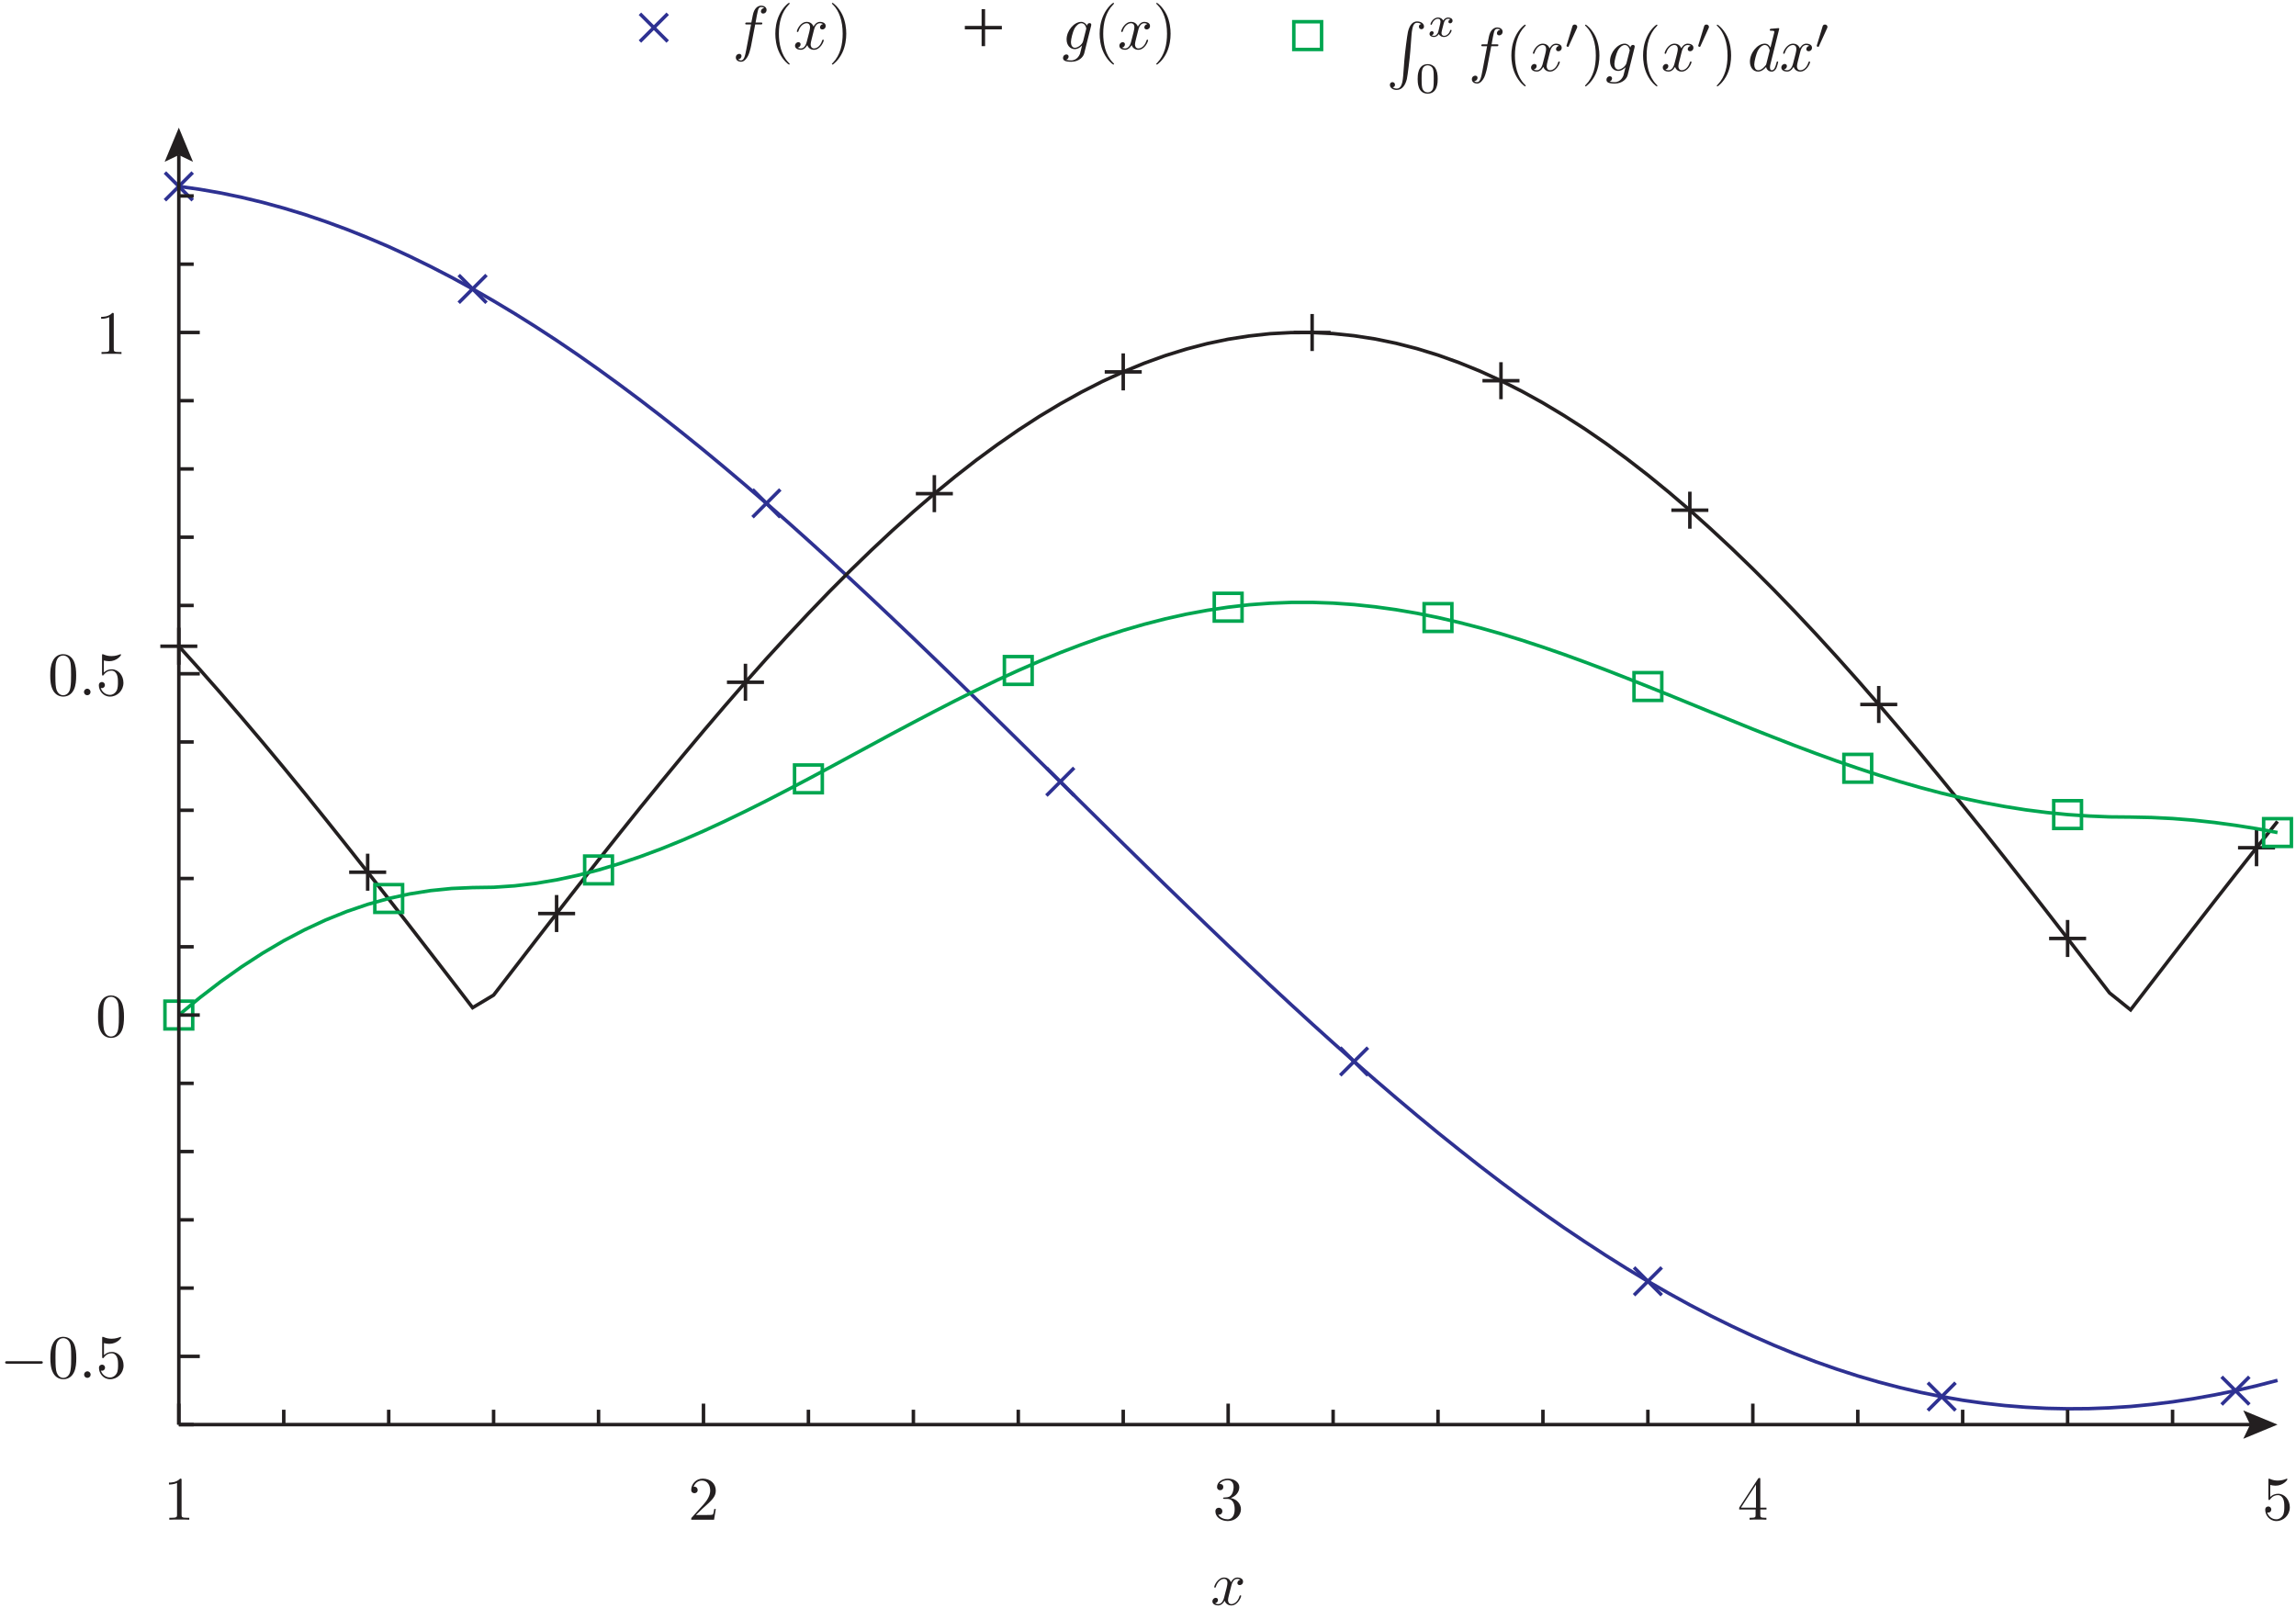 <?xml version="1.0" encoding="UTF-8"?>
<svg xmlns="http://www.w3.org/2000/svg" xmlns:xlink="http://www.w3.org/1999/xlink" width="372.14pt" height="260.63pt" viewBox="0 0 372.14 260.63" version="1.1">
<defs>
<g>
<symbol overflow="visible" id="glyph0-0">
<path style="stroke:none;" d=""/>
</symbol>
<symbol overflow="visible" id="glyph0-1">
<path style="stroke:none;" d="M 2.938 -6.406 C 2.938 -6.641 2.938 -6.656 2.703 -6.656 C 2.094 -6.016 1.203 -6.016 0.891 -6.016 L 0.891 -5.703 C 1.094 -5.703 1.688 -5.703 2.203 -5.969 L 2.203 -0.797 C 2.203 -0.438 2.172 -0.312 1.266 -0.312 L 0.953 -0.312 L 0.953 0 C 1.297 -0.031 2.172 -0.031 2.562 -0.031 C 2.969 -0.031 3.844 -0.031 4.188 0 L 4.188 -0.312 L 3.875 -0.312 C 2.969 -0.312 2.938 -0.422 2.938 -0.797 Z M 2.938 -6.406 "/>
</symbol>
<symbol overflow="visible" id="glyph0-2">
<path style="stroke:none;" d="M 1.266 -0.766 L 2.328 -1.797 C 3.891 -3.188 4.484 -3.719 4.484 -4.719 C 4.484 -5.859 3.594 -6.656 2.375 -6.656 C 1.234 -6.656 0.5 -5.734 0.5 -4.844 C 0.5 -4.297 1 -4.297 1.031 -4.297 C 1.203 -4.297 1.547 -4.406 1.547 -4.812 C 1.547 -5.078 1.375 -5.344 1.016 -5.344 C 0.938 -5.344 0.922 -5.344 0.891 -5.328 C 1.125 -5.984 1.656 -6.344 2.234 -6.344 C 3.156 -6.344 3.578 -5.547 3.578 -4.719 C 3.578 -3.922 3.078 -3.125 2.531 -2.516 L 0.609 -0.375 C 0.5 -0.266 0.5 -0.234 0.5 0 L 4.203 0 L 4.484 -1.734 L 4.234 -1.734 C 4.188 -1.438 4.125 -1 4.016 -0.844 C 3.953 -0.766 3.297 -0.766 3.062 -0.766 Z M 1.266 -0.766 "/>
</symbol>
<symbol overflow="visible" id="glyph0-3">
<path style="stroke:none;" d="M 2.906 -3.516 C 3.719 -3.797 4.297 -4.484 4.297 -5.281 C 4.297 -6.094 3.422 -6.656 2.453 -6.656 C 1.453 -6.656 0.688 -6.062 0.688 -5.297 C 0.688 -4.969 0.906 -4.781 1.203 -4.781 C 1.516 -4.781 1.703 -5 1.703 -5.297 C 1.703 -5.797 1.234 -5.797 1.094 -5.797 C 1.406 -6.281 2.062 -6.406 2.422 -6.406 C 2.828 -6.406 3.375 -6.188 3.375 -5.297 C 3.375 -5.172 3.359 -4.594 3.094 -4.156 C 2.797 -3.672 2.453 -3.641 2.203 -3.625 C 2.125 -3.625 1.891 -3.594 1.812 -3.594 C 1.734 -3.594 1.672 -3.578 1.672 -3.484 C 1.672 -3.375 1.734 -3.375 1.906 -3.375 L 2.344 -3.375 C 3.172 -3.375 3.547 -2.688 3.547 -1.703 C 3.547 -0.344 2.844 -0.062 2.406 -0.062 C 1.984 -0.062 1.234 -0.234 0.875 -0.812 C 1.234 -0.766 1.547 -0.984 1.547 -1.375 C 1.547 -1.734 1.266 -1.938 0.984 -1.938 C 0.734 -1.938 0.422 -1.797 0.422 -1.344 C 0.422 -0.438 1.344 0.219 2.438 0.219 C 3.656 0.219 4.562 -0.688 4.562 -1.703 C 4.562 -2.531 3.938 -3.312 2.906 -3.516 Z M 2.906 -3.516 "/>
</symbol>
<symbol overflow="visible" id="glyph0-4">
<path style="stroke:none;" d="M 2.938 -1.656 L 2.938 -0.781 C 2.938 -0.422 2.922 -0.312 2.188 -0.312 L 1.969 -0.312 L 1.969 0 C 2.375 -0.031 2.906 -0.031 3.312 -0.031 C 3.734 -0.031 4.266 -0.031 4.688 0 L 4.688 -0.312 L 4.469 -0.312 C 3.734 -0.312 3.703 -0.422 3.703 -0.781 L 3.703 -1.656 L 4.703 -1.656 L 4.703 -1.953 L 3.703 -1.953 L 3.703 -6.516 C 3.703 -6.703 3.703 -6.766 3.547 -6.766 C 3.453 -6.766 3.438 -6.766 3.344 -6.656 L 0.281 -1.953 L 0.281 -1.656 Z M 3 -1.953 L 0.562 -1.953 L 3 -5.688 Z M 3 -1.953 "/>
</symbol>
<symbol overflow="visible" id="glyph0-5">
<path style="stroke:none;" d="M 4.484 -2.016 C 4.484 -3.203 3.672 -4.203 2.594 -4.203 C 2.109 -4.203 1.688 -4.047 1.312 -3.688 L 1.312 -5.641 C 1.516 -5.578 1.844 -5.516 2.172 -5.516 C 3.406 -5.516 4.094 -6.422 4.094 -6.547 C 4.094 -6.609 4.062 -6.656 4 -6.656 C 3.984 -6.656 3.969 -6.656 3.922 -6.625 C 3.719 -6.547 3.234 -6.344 2.562 -6.344 C 2.156 -6.344 1.703 -6.406 1.234 -6.625 C 1.156 -6.656 1.125 -6.656 1.109 -6.656 C 1.016 -6.656 1.016 -6.562 1.016 -6.406 L 1.016 -3.453 C 1.016 -3.266 1.016 -3.188 1.156 -3.188 C 1.219 -3.188 1.234 -3.219 1.281 -3.281 C 1.391 -3.438 1.766 -3.984 2.562 -3.984 C 3.094 -3.984 3.344 -3.516 3.422 -3.344 C 3.578 -2.969 3.594 -2.578 3.594 -2.078 C 3.594 -1.734 3.594 -1.125 3.359 -0.703 C 3.125 -0.312 2.75 -0.062 2.297 -0.062 C 1.562 -0.062 0.984 -0.594 0.812 -1.188 C 0.844 -1.172 0.875 -1.156 0.984 -1.156 C 1.312 -1.156 1.484 -1.406 1.484 -1.656 C 1.484 -1.891 1.312 -2.141 0.984 -2.141 C 0.844 -2.141 0.5 -2.062 0.5 -1.609 C 0.5 -0.75 1.188 0.219 2.312 0.219 C 3.469 0.219 4.484 -0.734 4.484 -2.016 Z M 4.484 -2.016 "/>
</symbol>
<symbol overflow="visible" id="glyph0-6">
<path style="stroke:none;" d="M 4.594 -3.203 C 4.594 -4 4.547 -4.797 4.203 -5.547 C 3.734 -6.5 2.922 -6.656 2.5 -6.656 C 1.906 -6.656 1.172 -6.406 0.766 -5.469 C 0.438 -4.781 0.391 -4 0.391 -3.203 C 0.391 -2.453 0.438 -1.547 0.844 -0.797 C 1.266 0.016 2 0.219 2.484 0.219 C 3.031 0.219 3.797 0.016 4.234 -0.938 C 4.547 -1.625 4.594 -2.406 4.594 -3.203 Z M 2.484 0 C 2.094 0 1.516 -0.25 1.328 -1.203 C 1.219 -1.812 1.219 -2.734 1.219 -3.312 C 1.219 -3.953 1.219 -4.625 1.297 -5.156 C 1.484 -6.344 2.234 -6.438 2.484 -6.438 C 2.812 -6.438 3.484 -6.266 3.672 -5.266 C 3.766 -4.703 3.766 -3.953 3.766 -3.312 C 3.766 -2.562 3.766 -1.891 3.656 -1.25 C 3.516 -0.297 2.938 0 2.484 0 Z M 2.484 0 "/>
</symbol>
<symbol overflow="visible" id="glyph0-7">
<path style="stroke:none;" d="M 3.312 2.406 C 3.312 2.375 3.312 2.344 3.141 2.188 C 1.891 0.922 1.562 -0.969 1.562 -2.5 C 1.562 -4.234 1.953 -5.984 3.188 -7.234 C 3.312 -7.344 3.312 -7.375 3.312 -7.406 C 3.312 -7.469 3.266 -7.5 3.203 -7.5 C 3.109 -7.5 2.203 -6.812 1.625 -5.547 C 1.109 -4.453 0.984 -3.344 0.984 -2.5 C 0.984 -1.719 1.094 -0.516 1.656 0.625 C 2.25 1.844 3.109 2.5 3.203 2.5 C 3.266 2.5 3.312 2.469 3.312 2.406 Z M 3.312 2.406 "/>
</symbol>
<symbol overflow="visible" id="glyph0-8">
<path style="stroke:none;" d="M 2.891 -2.5 C 2.891 -3.281 2.781 -4.484 2.234 -5.625 C 1.625 -6.844 0.766 -7.5 0.672 -7.5 C 0.609 -7.5 0.562 -7.453 0.562 -7.406 C 0.562 -7.375 0.562 -7.344 0.766 -7.172 C 1.734 -6.188 2.312 -4.594 2.312 -2.5 C 2.312 -0.797 1.938 0.969 0.703 2.234 C 0.562 2.344 0.562 2.375 0.562 2.406 C 0.562 2.453 0.609 2.5 0.672 2.5 C 0.766 2.5 1.672 1.812 2.266 0.547 C 2.766 -0.547 2.891 -1.656 2.891 -2.5 Z M 2.891 -2.5 "/>
</symbol>
<symbol overflow="visible" id="glyph1-0">
<path style="stroke:none;" d=""/>
</symbol>
<symbol overflow="visible" id="glyph1-1">
<path style="stroke:none;" d="M 3.344 -3.016 C 3.406 -3.281 3.625 -4.203 4.328 -4.203 C 4.375 -4.203 4.625 -4.203 4.828 -4.062 C 4.547 -4.016 4.344 -3.766 4.344 -3.531 C 4.344 -3.375 4.453 -3.188 4.734 -3.188 C 4.953 -3.188 5.266 -3.359 5.266 -3.766 C 5.266 -4.281 4.688 -4.422 4.344 -4.422 C 3.766 -4.422 3.406 -3.891 3.297 -3.656 C 3.047 -4.312 2.5 -4.422 2.203 -4.422 C 1.172 -4.422 0.594 -3.125 0.594 -2.875 C 0.594 -2.781 0.703 -2.781 0.719 -2.781 C 0.797 -2.781 0.828 -2.797 0.844 -2.891 C 1.188 -3.953 1.844 -4.203 2.188 -4.203 C 2.375 -4.203 2.734 -4.109 2.734 -3.531 C 2.734 -3.219 2.562 -2.547 2.188 -1.156 C 2.031 -0.531 1.688 -0.109 1.234 -0.109 C 1.188 -0.109 0.953 -0.109 0.734 -0.234 C 0.984 -0.297 1.203 -0.5 1.203 -0.781 C 1.203 -1.047 0.984 -1.125 0.844 -1.125 C 0.547 -1.125 0.297 -0.875 0.297 -0.547 C 0.297 -0.094 0.797 0.109 1.234 0.109 C 1.891 0.109 2.25 -0.594 2.281 -0.656 C 2.406 -0.281 2.766 0.109 3.359 0.109 C 4.391 0.109 4.953 -1.188 4.953 -1.438 C 4.953 -1.531 4.875 -1.531 4.844 -1.531 C 4.75 -1.531 4.734 -1.484 4.703 -1.422 C 4.375 -0.344 3.703 -0.109 3.375 -0.109 C 2.984 -0.109 2.828 -0.438 2.828 -0.766 C 2.828 -0.984 2.891 -1.203 3 -1.656 Z M 3.344 -3.016 "/>
</symbol>
<symbol overflow="visible" id="glyph1-2">
<path style="stroke:none;" d="M 1.922 -0.531 C 1.922 -0.812 1.688 -1.062 1.391 -1.062 C 1.094 -1.062 0.859 -0.812 0.859 -0.531 C 0.859 -0.234 1.094 0 1.391 0 C 1.688 0 1.922 -0.234 1.922 -0.531 Z M 1.922 -0.531 "/>
</symbol>
<symbol overflow="visible" id="glyph1-3">
<path style="stroke:none;" d="M 3.672 -4 L 4.531 -4 C 4.734 -4 4.828 -4 4.828 -4.203 C 4.828 -4.312 4.734 -4.312 4.562 -4.312 L 3.734 -4.312 L 3.938 -5.453 C 3.984 -5.656 4.125 -6.375 4.188 -6.484 C 4.266 -6.688 4.438 -6.828 4.656 -6.828 C 4.688 -6.828 4.953 -6.828 5.141 -6.656 C 4.703 -6.609 4.594 -6.266 4.594 -6.109 C 4.594 -5.875 4.781 -5.766 4.969 -5.766 C 5.234 -5.766 5.516 -5.984 5.516 -6.359 C 5.516 -6.812 5.062 -7.047 4.656 -7.047 C 4.312 -7.047 3.688 -6.875 3.375 -5.875 C 3.312 -5.672 3.297 -5.562 3.047 -4.312 L 2.359 -4.312 C 2.172 -4.312 2.062 -4.312 2.062 -4.125 C 2.062 -4 2.156 -4 2.344 -4 L 3 -4 L 2.25 -0.047 C 2.062 0.922 1.906 1.828 1.375 1.828 C 1.344 1.828 1.094 1.828 0.906 1.656 C 1.359 1.625 1.453 1.266 1.453 1.109 C 1.453 0.875 1.266 0.766 1.078 0.766 C 0.812 0.766 0.531 0.984 0.531 1.359 C 0.531 1.812 0.969 2.047 1.375 2.047 C 1.938 2.047 2.328 1.453 2.516 1.078 C 2.828 0.453 3.062 -0.766 3.062 -0.828 Z M 3.672 -4 "/>
</symbol>
<symbol overflow="visible" id="glyph1-4">
<path style="stroke:none;" d="M 4.703 -3.766 C 4.719 -3.828 4.734 -3.875 4.734 -3.953 C 4.734 -4.125 4.625 -4.219 4.453 -4.219 C 4.344 -4.219 4.078 -4.156 4.047 -3.797 C 3.859 -4.156 3.516 -4.422 3.109 -4.422 C 1.969 -4.422 0.734 -3.016 0.734 -1.578 C 0.734 -0.594 1.344 0 2.062 0 C 2.656 0 3.125 -0.469 3.219 -0.578 L 3.234 -0.562 C 3.016 0.312 2.906 0.734 2.906 0.75 C 2.859 0.844 2.516 1.828 1.453 1.828 C 1.266 1.828 0.938 1.812 0.656 1.734 C 0.953 1.641 1.062 1.375 1.062 1.203 C 1.062 1.047 0.953 0.859 0.688 0.859 C 0.469 0.859 0.156 1.047 0.156 1.438 C 0.156 1.844 0.516 2.047 1.484 2.047 C 2.734 2.047 3.453 1.266 3.594 0.672 Z M 3.406 -1.281 C 3.344 -1.016 3.125 -0.766 2.906 -0.578 C 2.688 -0.406 2.375 -0.219 2.094 -0.219 C 1.594 -0.219 1.438 -0.734 1.438 -1.141 C 1.438 -1.625 1.734 -2.797 2 -3.312 C 2.266 -3.797 2.703 -4.203 3.125 -4.203 C 3.781 -4.203 3.922 -3.391 3.922 -3.344 C 3.922 -3.297 3.906 -3.234 3.891 -3.188 Z M 3.406 -1.281 "/>
</symbol>
<symbol overflow="visible" id="glyph1-5">
<path style="stroke:none;" d="M 5.156 -6.828 C 5.156 -6.844 5.156 -6.938 5.031 -6.938 C 4.875 -6.938 3.938 -6.844 3.766 -6.828 C 3.688 -6.812 3.625 -6.766 3.625 -6.641 C 3.625 -6.516 3.703 -6.516 3.859 -6.516 C 4.344 -6.516 4.359 -6.453 4.359 -6.344 L 4.328 -6.156 L 3.734 -3.781 C 3.547 -4.156 3.266 -4.422 2.812 -4.422 C 1.641 -4.422 0.406 -2.953 0.406 -1.484 C 0.406 -0.547 0.953 0.109 1.734 0.109 C 1.938 0.109 2.438 0.062 3.031 -0.641 C 3.109 -0.219 3.453 0.109 3.938 0.109 C 4.297 0.109 4.516 -0.125 4.688 -0.438 C 4.844 -0.797 4.984 -1.406 4.984 -1.438 C 4.984 -1.531 4.891 -1.531 4.859 -1.531 C 4.766 -1.531 4.75 -1.484 4.719 -1.344 C 4.547 -0.703 4.375 -0.109 3.953 -0.109 C 3.688 -0.109 3.656 -0.375 3.656 -0.562 C 3.656 -0.812 3.688 -0.875 3.719 -1.047 Z M 3.078 -1.188 C 3.031 -1.016 3.031 -0.984 2.875 -0.812 C 2.438 -0.266 2.031 -0.109 1.75 -0.109 C 1.25 -0.109 1.109 -0.656 1.109 -1.047 C 1.109 -1.547 1.438 -2.781 1.656 -3.234 C 1.969 -3.828 2.422 -4.203 2.812 -4.203 C 3.469 -4.203 3.609 -3.375 3.609 -3.312 C 3.609 -3.266 3.594 -3.203 3.578 -3.156 Z M 3.078 -1.188 "/>
</symbol>
<symbol overflow="visible" id="glyph2-0">
<path style="stroke:none;" d=""/>
</symbol>
<symbol overflow="visible" id="glyph2-1">
<path style="stroke:none;" d="M 6.594 -2.297 C 6.766 -2.297 6.938 -2.297 6.938 -2.5 C 6.938 -2.703 6.766 -2.703 6.594 -2.703 L 1.188 -2.703 C 1.016 -2.703 0.828 -2.703 0.828 -2.5 C 0.828 -2.297 1.016 -2.297 1.188 -2.297 Z M 6.594 -2.297 "/>
</symbol>
<symbol overflow="visible" id="glyph3-0">
<path style="stroke:none;" d=""/>
</symbol>
<symbol overflow="visible" id="glyph3-1">
<path style="stroke:none;" d="M 2.719 8.797 C 2.594 10.438 2.234 10.891 1.656 10.891 C 1.531 10.891 1.234 10.859 1.016 10.688 C 1.312 10.641 1.391 10.406 1.391 10.266 C 1.391 9.984 1.172 9.844 0.984 9.844 C 0.781 9.844 0.562 9.984 0.562 10.281 C 0.562 10.766 1.062 11.109 1.656 11.109 C 2.609 11.109 3.094 10.234 3.312 9.344 C 3.438 8.812 3.797 5.906 3.875 4.797 L 4.062 2.312 C 4.203 0.469 4.547 0.219 5 0.219 C 5.094 0.219 5.406 0.234 5.625 0.438 C 5.344 0.469 5.266 0.703 5.266 0.844 C 5.266 1.125 5.484 1.266 5.672 1.266 C 5.875 1.266 6.094 1.125 6.094 0.828 C 6.094 0.344 5.594 0 4.984 0 C 4.047 0 3.656 0.969 3.484 1.734 C 3.359 2.281 3 5.094 2.906 6.312 Z M 2.719 8.797 "/>
</symbol>
<symbol overflow="visible" id="glyph4-0">
<path style="stroke:none;" d=""/>
</symbol>
<symbol overflow="visible" id="glyph4-1">
<path style="stroke:none;" d="M 1.75 -0.734 C 1.672 -0.5 1.438 -0.125 1.078 -0.125 C 1.062 -0.125 0.859 -0.125 0.703 -0.219 C 1 -0.312 1.016 -0.562 1.016 -0.609 C 1.016 -0.766 0.891 -0.875 0.734 -0.875 C 0.531 -0.875 0.344 -0.703 0.344 -0.438 C 0.344 -0.094 0.734 0.062 1.078 0.062 C 1.391 0.062 1.688 -0.141 1.859 -0.422 C 2.016 -0.062 2.406 0.062 2.688 0.062 C 3.5 0.062 3.922 -0.812 3.922 -1 C 3.922 -1.094 3.828 -1.094 3.812 -1.094 C 3.703 -1.094 3.703 -1.062 3.672 -0.969 C 3.531 -0.484 3.109 -0.125 2.719 -0.125 C 2.438 -0.125 2.281 -0.312 2.281 -0.578 C 2.281 -0.766 2.453 -1.406 2.656 -2.172 C 2.797 -2.719 3.109 -2.891 3.344 -2.891 C 3.359 -2.891 3.562 -2.891 3.719 -2.797 C 3.5 -2.734 3.406 -2.531 3.406 -2.406 C 3.406 -2.25 3.531 -2.156 3.688 -2.156 C 3.844 -2.156 4.078 -2.281 4.078 -2.578 C 4.078 -2.969 3.641 -3.094 3.359 -3.094 C 3 -3.094 2.719 -2.859 2.562 -2.594 C 2.438 -2.875 2.125 -3.094 1.734 -3.094 C 0.938 -3.094 0.5 -2.219 0.5 -2.016 C 0.5 -1.922 0.594 -1.922 0.609 -1.922 C 0.703 -1.922 0.719 -1.953 0.75 -2.047 C 0.922 -2.594 1.359 -2.891 1.703 -2.891 C 1.938 -2.891 2.125 -2.766 2.125 -2.422 C 2.125 -2.281 2.047 -1.938 1.984 -1.703 Z M 1.75 -0.734 "/>
</symbol>
<symbol overflow="visible" id="glyph5-0">
<path style="stroke:none;" d=""/>
</symbol>
<symbol overflow="visible" id="glyph5-1">
<path style="stroke:none;" d="M 3.609 -2.234 C 3.609 -3 3.516 -3.562 3.203 -4.047 C 2.984 -4.375 2.547 -4.641 1.984 -4.641 C 0.359 -4.641 0.359 -2.734 0.359 -2.234 C 0.359 -1.734 0.359 0.141 1.984 0.141 C 3.609 0.141 3.609 -1.734 3.609 -2.234 Z M 1.984 -0.062 C 1.672 -0.062 1.234 -0.25 1.094 -0.812 C 1 -1.234 1 -1.812 1 -2.328 C 1 -2.828 1 -3.359 1.109 -3.75 C 1.25 -4.312 1.703 -4.453 1.984 -4.453 C 2.359 -4.453 2.734 -4.219 2.859 -3.812 C 2.969 -3.438 2.969 -2.938 2.969 -2.328 C 2.969 -1.812 2.969 -1.281 2.891 -0.844 C 2.75 -0.203 2.266 -0.062 1.984 -0.062 Z M 1.984 -0.062 "/>
</symbol>
<symbol overflow="visible" id="glyph6-0">
<path style="stroke:none;" d=""/>
</symbol>
<symbol overflow="visible" id="glyph6-1">
<path style="stroke:none;" d="M 2.031 -3.297 C 2.094 -3.422 2.094 -3.484 2.094 -3.531 C 2.094 -3.75 1.891 -3.906 1.688 -3.906 C 1.406 -3.906 1.328 -3.703 1.297 -3.578 L 0.375 -0.547 C 0.359 -0.531 0.344 -0.453 0.344 -0.438 C 0.344 -0.359 0.547 -0.281 0.609 -0.281 C 0.656 -0.281 0.672 -0.297 0.719 -0.406 Z M 2.031 -3.297 "/>
</symbol>
</g>
<clipPath id="clip1">
  <path d="M 352 215 L 372.141 215 L 372.141 236 L 352 236 Z M 352 215 "/>
</clipPath>
<clipPath id="clip2">
  <path d="M 20 22 L 372.141 22 L 372.141 237 L 20 237 Z M 20 22 "/>
</clipPath>
<clipPath id="clip3">
  <path d="M 20 45 L 372.141 45 L 372.141 172 L 20 172 Z M 20 45 "/>
</clipPath>
<clipPath id="clip4">
  <path d="M 20 89 L 372.141 89 L 372.141 173 L 20 173 Z M 20 89 "/>
</clipPath>
<clipPath id="clip5">
  <path d="M 196 255 L 202 255 L 202 260.629 L 196 260.629 Z M 196 255 "/>
</clipPath>
</defs>
<g id="surface1">
<path style="fill:none;stroke-width:5.669;stroke-linecap:butt;stroke-linejoin:miter;stroke:rgb(18.039%,19.22%,57.249%);stroke-opacity:1;stroke-miterlimit:10;" d="M 267.344 2281.691 L 312.344 2326.691 Z M 267.344 2281.691 " transform="matrix(0.1,0,0,-0.1,0,260.63)"/>
<path style="fill:none;stroke-width:5.669;stroke-linecap:butt;stroke-linejoin:miter;stroke:rgb(18.039%,19.22%,57.249%);stroke-opacity:1;stroke-miterlimit:10;" d="M 267.344 2326.691 L 312.344 2281.691 Z M 267.344 2326.691 " transform="matrix(0.1,0,0,-0.1,0,260.63)"/>
<path style="fill:none;stroke-width:5.669;stroke-linecap:butt;stroke-linejoin:miter;stroke:rgb(18.039%,19.22%,57.249%);stroke-opacity:1;stroke-miterlimit:10;" d="M 743.516 2115.519 L 788.516 2160.519 Z M 743.516 2115.519 " transform="matrix(0.1,0,0,-0.1,0,260.63)"/>
<path style="fill:none;stroke-width:5.669;stroke-linecap:butt;stroke-linejoin:miter;stroke:rgb(18.039%,19.22%,57.249%);stroke-opacity:1;stroke-miterlimit:10;" d="M 743.516 2160.519 L 788.516 2115.519 Z M 743.516 2160.519 " transform="matrix(0.1,0,0,-0.1,0,260.63)"/>
<path style="fill:none;stroke-width:5.669;stroke-linecap:butt;stroke-linejoin:miter;stroke:rgb(18.039%,19.22%,57.249%);stroke-opacity:1;stroke-miterlimit:10;" d="M 1219.727 1767.902 L 1264.727 1812.902 Z M 1219.727 1767.902 " transform="matrix(0.1,0,0,-0.1,0,260.63)"/>
<path style="fill:none;stroke-width:5.669;stroke-linecap:butt;stroke-linejoin:miter;stroke:rgb(18.039%,19.22%,57.249%);stroke-opacity:1;stroke-miterlimit:10;" d="M 1219.727 1812.902 L 1264.727 1767.902 Z M 1219.727 1812.902 " transform="matrix(0.1,0,0,-0.1,0,260.63)"/>
<path style="fill:none;stroke-width:5.669;stroke-linecap:butt;stroke-linejoin:miter;stroke:rgb(18.039%,19.22%,57.249%);stroke-opacity:1;stroke-miterlimit:10;" d="M 1696.016 1316.691 L 1741.016 1361.691 Z M 1696.016 1316.691 " transform="matrix(0.1,0,0,-0.1,0,260.63)"/>
<path style="fill:none;stroke-width:5.669;stroke-linecap:butt;stroke-linejoin:miter;stroke:rgb(18.039%,19.22%,57.249%);stroke-opacity:1;stroke-miterlimit:10;" d="M 1696.016 1361.691 L 1741.016 1316.691 Z M 1696.016 1361.691 " transform="matrix(0.1,0,0,-0.1,0,260.63)"/>
<path style="fill:none;stroke-width:5.669;stroke-linecap:butt;stroke-linejoin:miter;stroke:rgb(18.039%,19.22%,57.249%);stroke-opacity:1;stroke-miterlimit:10;" d="M 2172.227 863.214 L 2217.227 908.214 Z M 2172.227 863.214 " transform="matrix(0.1,0,0,-0.1,0,260.63)"/>
<path style="fill:none;stroke-width:5.669;stroke-linecap:butt;stroke-linejoin:miter;stroke:rgb(18.039%,19.22%,57.249%);stroke-opacity:1;stroke-miterlimit:10;" d="M 2172.227 908.214 L 2217.227 863.214 Z M 2172.227 908.214 " transform="matrix(0.1,0,0,-0.1,0,260.63)"/>
<path style="fill:none;stroke-width:5.669;stroke-linecap:butt;stroke-linejoin:miter;stroke:rgb(18.039%,19.22%,57.249%);stroke-opacity:1;stroke-miterlimit:10;" d="M 2648.438 506.886 L 2693.438 551.886 Z M 2648.438 506.886 " transform="matrix(0.1,0,0,-0.1,0,260.63)"/>
<path style="fill:none;stroke-width:5.669;stroke-linecap:butt;stroke-linejoin:miter;stroke:rgb(18.039%,19.22%,57.249%);stroke-opacity:1;stroke-miterlimit:10;" d="M 2648.438 551.886 L 2693.438 506.886 Z M 2648.438 551.886 " transform="matrix(0.1,0,0,-0.1,0,260.63)"/>
<path style="fill:none;stroke-width:5.669;stroke-linecap:butt;stroke-linejoin:miter;stroke:rgb(18.039%,19.22%,57.249%);stroke-opacity:1;stroke-miterlimit:10;" d="M 3124.648 320.011 L 3169.648 365.011 Z M 3124.648 320.011 " transform="matrix(0.1,0,0,-0.1,0,260.63)"/>
<path style="fill:none;stroke-width:5.669;stroke-linecap:butt;stroke-linejoin:miter;stroke:rgb(18.039%,19.22%,57.249%);stroke-opacity:1;stroke-miterlimit:10;" d="M 3124.648 365.011 L 3169.648 320.011 Z M 3124.648 365.011 " transform="matrix(0.1,0,0,-0.1,0,260.63)"/>
<g clip-path="url(#clip1)" clip-rule="nonzero">
<path style="fill:none;stroke-width:5.669;stroke-linecap:butt;stroke-linejoin:miter;stroke:rgb(18.039%,19.22%,57.249%);stroke-opacity:1;stroke-miterlimit:10;" d="M 3600.82 329.62 L 3645.82 374.62 Z M 3600.82 329.62 " transform="matrix(0.1,0,0,-0.1,0,260.63)"/>
<path style="fill:none;stroke-width:5.669;stroke-linecap:butt;stroke-linejoin:miter;stroke:rgb(18.039%,19.22%,57.249%);stroke-opacity:1;stroke-miterlimit:10;" d="M 3600.82 374.62 L 3645.82 329.62 Z M 3600.82 374.62 " transform="matrix(0.1,0,0,-0.1,0,260.63)"/>
</g>
<g clip-path="url(#clip2)" clip-rule="nonzero">
<path style="fill:none;stroke-width:5.669;stroke-linecap:butt;stroke-linejoin:miter;stroke:rgb(18.039%,19.22%,57.249%);stroke-opacity:1;stroke-miterlimit:10;" d="M 289.844 2304.191 L 323.828 2299.386 L 357.812 2293.488 L 391.836 2286.417 L 425.938 2278.214 L 459.922 2268.917 L 493.945 2258.605 L 527.93 2247.081 L 561.914 2234.581 L 595.938 2220.988 L 630.039 2206.495 L 664.023 2190.792 L 698.008 2174.191 L 732.031 2156.613 L 766.016 2138.019 L 800.039 2118.488 L 834.141 2098.019 L 868.125 2076.691 L 902.148 2054.503 L 936.133 2031.417 L 970.117 2007.511 L 1004.141 1982.784 L 1038.125 1957.394 L 1072.227 1931.183 L 1106.211 1904.308 L 1140.234 1876.808 L 1174.219 1848.605 L 1208.242 1819.816 L 1242.227 1790.402 L 1276.328 1760.519 L 1310.312 1730.089 L 1344.336 1699.191 L 1378.32 1667.902 L 1412.344 1636.183 L 1446.328 1604.112 L 1480.43 1571.691 L 1514.414 1538.995 L 1548.438 1506.105 L 1582.422 1473.019 L 1616.445 1439.698 L 1650.43 1406.3 L 1684.414 1372.784 L 1718.516 1339.191 L 1752.539 1305.597 L 1786.523 1272.081 L 1820.547 1238.605 L 1854.531 1205.284 L 1888.516 1172.003 L 1922.617 1138.995 L 1956.641 1106.183 L 1990.625 1073.605 L 2024.648 1041.417 L 2058.633 1009.386 L 2092.617 977.902 L 2126.719 946.691 L 2160.742 915.987 L 2194.727 885.714 L 2228.711 855.987 L 2262.734 826.808 L 2296.719 798.214 L 2330.742 770.089 L 2364.844 742.784 L 2398.828 715.987 L 2432.812 690.011 L 2466.836 664.698 L 2500.82 640.089 L 2534.844 616.3 L 2568.945 593.409 L 2602.93 571.222 L 2636.914 549.894 L 2670.938 529.386 L 2704.922 509.816 L 2738.945 491.105 L 2772.93 473.409 L 2807.031 456.613 L 2841.016 440.714 L 2875.039 425.792 L 2909.023 411.886 L 2943.047 398.917 L 2977.031 387.003 L 3011.133 375.988 L 3045.117 366.105 L 3079.141 357.198 L 3113.125 349.308 L 3147.148 342.511 L 3181.133 336.613 L 3215.234 331.808 L 3249.219 328.019 L 3283.242 325.284 L 3317.227 323.488 L 3351.211 322.784 L 3385.234 323.019 L 3419.219 324.308 L 3453.32 326.495 L 3487.344 329.816 L 3521.328 333.995 L 3555.312 339.113 L 3589.336 345.206 L 3623.32 352.12 L 3657.422 360.011 L 3691.445 368.8 " transform="matrix(0.1,0,0,-0.1,0,260.63)"/>
</g>
<path style="fill:none;stroke-width:5.669;stroke-linecap:butt;stroke-linejoin:miter;stroke:rgb(13.73%,12.16%,12.549%);stroke-opacity:1;stroke-miterlimit:10;" d="M 259.844 1558.8 L 319.844 1558.8 Z M 259.844 1558.8 " transform="matrix(0.1,0,0,-0.1,0,260.63)"/>
<path style="fill:none;stroke-width:5.669;stroke-linecap:butt;stroke-linejoin:miter;stroke:rgb(13.73%,12.16%,12.549%);stroke-opacity:1;stroke-miterlimit:10;" d="M 289.844 1528.8 L 289.844 1588.8 Z M 289.844 1528.8 " transform="matrix(0.1,0,0,-0.1,0,260.63)"/>
<path style="fill:none;stroke-width:5.669;stroke-linecap:butt;stroke-linejoin:miter;stroke:rgb(13.73%,12.16%,12.549%);stroke-opacity:1;stroke-miterlimit:10;" d="M 565.938 1192.511 L 625.938 1192.511 Z M 565.938 1192.511 " transform="matrix(0.1,0,0,-0.1,0,260.63)"/>
<path style="fill:none;stroke-width:5.669;stroke-linecap:butt;stroke-linejoin:miter;stroke:rgb(13.73%,12.16%,12.549%);stroke-opacity:1;stroke-miterlimit:10;" d="M 595.938 1162.511 L 595.938 1222.511 Z M 595.938 1162.511 " transform="matrix(0.1,0,0,-0.1,0,260.63)"/>
<path style="fill:none;stroke-width:5.669;stroke-linecap:butt;stroke-linejoin:miter;stroke:rgb(13.73%,12.16%,12.549%);stroke-opacity:1;stroke-miterlimit:10;" d="M 872.148 1125.519 L 932.148 1125.519 Z M 872.148 1125.519 " transform="matrix(0.1,0,0,-0.1,0,260.63)"/>
<path style="fill:none;stroke-width:5.669;stroke-linecap:butt;stroke-linejoin:miter;stroke:rgb(13.73%,12.16%,12.549%);stroke-opacity:1;stroke-miterlimit:10;" d="M 902.148 1095.519 L 902.148 1155.519 Z M 902.148 1095.519 " transform="matrix(0.1,0,0,-0.1,0,260.63)"/>
<path style="fill:none;stroke-width:5.669;stroke-linecap:butt;stroke-linejoin:miter;stroke:rgb(13.73%,12.16%,12.549%);stroke-opacity:1;stroke-miterlimit:10;" d="M 1178.242 1500.402 L 1238.242 1500.402 Z M 1178.242 1500.402 " transform="matrix(0.1,0,0,-0.1,0,260.63)"/>
<path style="fill:none;stroke-width:5.669;stroke-linecap:butt;stroke-linejoin:miter;stroke:rgb(13.73%,12.16%,12.549%);stroke-opacity:1;stroke-miterlimit:10;" d="M 1208.242 1470.402 L 1208.242 1530.402 Z M 1208.242 1470.402 " transform="matrix(0.1,0,0,-0.1,0,260.63)"/>
<path style="fill:none;stroke-width:5.669;stroke-linecap:butt;stroke-linejoin:miter;stroke:rgb(13.73%,12.16%,12.549%);stroke-opacity:1;stroke-miterlimit:10;" d="M 1484.414 1806.105 L 1544.414 1806.105 Z M 1484.414 1806.105 " transform="matrix(0.1,0,0,-0.1,0,260.63)"/>
<path style="fill:none;stroke-width:5.669;stroke-linecap:butt;stroke-linejoin:miter;stroke:rgb(13.73%,12.16%,12.549%);stroke-opacity:1;stroke-miterlimit:10;" d="M 1514.414 1776.105 L 1514.414 1836.105 Z M 1514.414 1776.105 " transform="matrix(0.1,0,0,-0.1,0,260.63)"/>
<path style="fill:none;stroke-width:5.669;stroke-linecap:butt;stroke-linejoin:miter;stroke:rgb(13.73%,12.16%,12.549%);stroke-opacity:1;stroke-miterlimit:10;" d="M 1790.547 2003.487 L 1850.547 2003.487 Z M 1790.547 2003.487 " transform="matrix(0.1,0,0,-0.1,0,260.63)"/>
<path style="fill:none;stroke-width:5.669;stroke-linecap:butt;stroke-linejoin:miter;stroke:rgb(13.73%,12.16%,12.549%);stroke-opacity:1;stroke-miterlimit:10;" d="M 1820.547 1973.487 L 1820.547 2033.487 Z M 1820.547 1973.487 " transform="matrix(0.1,0,0,-0.1,0,260.63)"/>
<path style="fill:none;stroke-width:5.669;stroke-linecap:butt;stroke-linejoin:miter;stroke:rgb(13.73%,12.16%,12.549%);stroke-opacity:1;stroke-miterlimit:10;" d="M 2096.719 2067.316 L 2156.719 2067.316 Z M 2096.719 2067.316 " transform="matrix(0.1,0,0,-0.1,0,260.63)"/>
<path style="fill:none;stroke-width:5.669;stroke-linecap:butt;stroke-linejoin:miter;stroke:rgb(13.73%,12.16%,12.549%);stroke-opacity:1;stroke-miterlimit:10;" d="M 2126.719 2037.316 L 2126.719 2097.316 Z M 2126.719 2037.316 " transform="matrix(0.1,0,0,-0.1,0,260.63)"/>
<path style="fill:none;stroke-width:5.669;stroke-linecap:butt;stroke-linejoin:miter;stroke:rgb(13.73%,12.16%,12.549%);stroke-opacity:1;stroke-miterlimit:10;" d="M 2402.812 1989.191 L 2462.812 1989.191 Z M 2402.812 1989.191 " transform="matrix(0.1,0,0,-0.1,0,260.63)"/>
<path style="fill:none;stroke-width:5.669;stroke-linecap:butt;stroke-linejoin:miter;stroke:rgb(13.73%,12.16%,12.549%);stroke-opacity:1;stroke-miterlimit:10;" d="M 2432.812 1959.191 L 2432.812 2019.191 Z M 2432.812 1959.191 " transform="matrix(0.1,0,0,-0.1,0,260.63)"/>
<path style="fill:none;stroke-width:5.669;stroke-linecap:butt;stroke-linejoin:miter;stroke:rgb(13.73%,12.16%,12.549%);stroke-opacity:1;stroke-miterlimit:10;" d="M 2708.945 1779.308 L 2768.945 1779.308 Z M 2708.945 1779.308 " transform="matrix(0.1,0,0,-0.1,0,260.63)"/>
<path style="fill:none;stroke-width:5.669;stroke-linecap:butt;stroke-linejoin:miter;stroke:rgb(13.73%,12.16%,12.549%);stroke-opacity:1;stroke-miterlimit:10;" d="M 2738.945 1749.308 L 2738.945 1809.308 Z M 2738.945 1749.308 " transform="matrix(0.1,0,0,-0.1,0,260.63)"/>
<path style="fill:none;stroke-width:5.669;stroke-linecap:butt;stroke-linejoin:miter;stroke:rgb(13.73%,12.16%,12.549%);stroke-opacity:1;stroke-miterlimit:10;" d="M 3015.117 1464.386 L 3075.117 1464.386 Z M 3015.117 1464.386 " transform="matrix(0.1,0,0,-0.1,0,260.63)"/>
<path style="fill:none;stroke-width:5.669;stroke-linecap:butt;stroke-linejoin:miter;stroke:rgb(13.73%,12.16%,12.549%);stroke-opacity:1;stroke-miterlimit:10;" d="M 3045.117 1434.386 L 3045.117 1494.386 Z M 3045.117 1434.386 " transform="matrix(0.1,0,0,-0.1,0,260.63)"/>
<path style="fill:none;stroke-width:5.669;stroke-linecap:butt;stroke-linejoin:miter;stroke:rgb(13.73%,12.16%,12.549%);stroke-opacity:1;stroke-miterlimit:10;" d="M 3321.211 1085.089 L 3381.211 1085.089 Z M 3321.211 1085.089 " transform="matrix(0.1,0,0,-0.1,0,260.63)"/>
<path style="fill:none;stroke-width:5.669;stroke-linecap:butt;stroke-linejoin:miter;stroke:rgb(13.73%,12.16%,12.549%);stroke-opacity:1;stroke-miterlimit:10;" d="M 3351.211 1055.089 L 3351.211 1115.089 Z M 3351.211 1055.089 " transform="matrix(0.1,0,0,-0.1,0,260.63)"/>
<path style="fill:none;stroke-width:5.669;stroke-linecap:butt;stroke-linejoin:miter;stroke:rgb(13.73%,12.16%,12.549%);stroke-opacity:1;stroke-miterlimit:10;" d="M 3627.422 1232.198 L 3687.422 1232.198 Z M 3627.422 1232.198 " transform="matrix(0.1,0,0,-0.1,0,260.63)"/>
<path style="fill:none;stroke-width:5.669;stroke-linecap:butt;stroke-linejoin:miter;stroke:rgb(13.73%,12.16%,12.549%);stroke-opacity:1;stroke-miterlimit:10;" d="M 3657.422 1202.198 L 3657.422 1262.198 Z M 3657.422 1202.198 " transform="matrix(0.1,0,0,-0.1,0,260.63)"/>
<g clip-path="url(#clip3)" clip-rule="nonzero">
<path style="fill:none;stroke-width:5.669;stroke-linecap:butt;stroke-linejoin:miter;stroke:rgb(13.73%,12.16%,12.549%);stroke-opacity:1;stroke-miterlimit:10;" d="M 289.844 1558.8 L 323.828 1521.105 L 357.812 1482.511 L 391.836 1443.019 L 425.938 1402.784 L 459.922 1361.886 L 493.945 1320.402 L 527.93 1278.214 L 561.914 1235.597 L 595.938 1192.511 L 630.039 1148.995 L 664.023 1105.284 L 698.008 1061.3 L 732.031 1017.198 L 766.016 972.902 L 800.039 993.292 L 834.141 1037.511 L 868.125 1081.612 L 902.148 1125.519 L 936.133 1169.112 L 970.117 1212.394 L 1004.141 1255.284 L 1038.125 1297.706 L 1072.227 1339.581 L 1106.211 1380.792 L 1140.234 1421.417 L 1174.219 1461.3 L 1208.242 1500.402 L 1242.227 1538.605 L 1276.328 1575.792 L 1310.312 1612.081 L 1344.336 1647.394 L 1378.32 1681.495 L 1412.344 1714.503 L 1446.328 1746.3 L 1480.43 1776.886 L 1514.414 1806.105 L 1548.438 1833.995 L 1582.422 1860.519 L 1616.445 1885.519 L 1650.43 1909.112 L 1684.414 1931.183 L 1718.516 1951.691 L 1752.539 1970.597 L 1786.523 1987.902 L 1820.547 2003.487 L 1854.531 2017.511 L 1888.516 2029.816 L 1922.617 2040.402 L 1956.641 2049.308 L 1990.625 2056.417 L 2024.648 2061.691 L 2058.633 2065.402 L 2092.617 2067.198 L 2126.719 2067.316 L 2160.742 2065.597 L 2194.727 2062.081 L 2228.711 2056.886 L 2262.734 2049.894 L 2296.719 2041.183 L 2330.742 2030.714 L 2364.844 2018.487 L 2398.828 2004.698 L 2432.812 1989.191 L 2466.836 1972.003 L 2500.82 1953.214 L 2534.844 1932.784 L 2568.945 1910.909 L 2602.93 1887.511 L 2636.914 1862.511 L 2670.938 1836.183 L 2704.922 1808.409 L 2738.945 1779.308 L 2772.93 1748.8 L 2807.031 1717.081 L 2841.016 1684.191 L 2875.039 1650.206 L 2909.023 1615.011 L 2943.047 1578.8 L 2977.031 1541.612 L 3011.133 1503.409 L 3045.117 1464.386 L 3079.141 1424.581 L 3113.125 1384.112 L 3147.148 1342.902 L 3181.133 1300.987 L 3215.234 1258.683 L 3249.219 1215.792 L 3283.242 1172.511 L 3317.227 1128.917 L 3351.211 1085.089 L 3385.234 1040.987 L 3419.219 996.808 L 3453.32 969.386 L 3487.344 1013.605 L 3521.328 1057.784 L 3555.312 1101.808 L 3589.336 1145.597 L 3623.32 1188.995 L 3657.422 1232.198 L 3691.445 1274.816 " transform="matrix(0.1,0,0,-0.1,0,260.63)"/>
</g>
<path style="fill:none;stroke-width:5.669;stroke-linecap:butt;stroke-linejoin:miter;stroke:rgb(0%,65.099%,31.369%);stroke-opacity:1;stroke-miterlimit:10;" d="M 267.344 938.487 L 312.344 938.487 L 312.344 983.487 L 267.344 983.487 Z M 267.344 938.487 " transform="matrix(0.1,0,0,-0.1,0,260.63)"/>
<path style="fill:none;stroke-width:5.669;stroke-linecap:butt;stroke-linejoin:miter;stroke:rgb(0%,65.099%,31.369%);stroke-opacity:1;stroke-miterlimit:10;" d="M 607.539 1127.394 L 652.539 1127.394 L 652.539 1172.394 L 607.539 1172.394 Z M 607.539 1127.394 " transform="matrix(0.1,0,0,-0.1,0,260.63)"/>
<path style="fill:none;stroke-width:5.669;stroke-linecap:butt;stroke-linejoin:miter;stroke:rgb(0%,65.099%,31.369%);stroke-opacity:1;stroke-miterlimit:10;" d="M 947.617 1173.683 L 992.617 1173.683 L 992.617 1218.683 L 947.617 1218.683 Z M 947.617 1173.683 " transform="matrix(0.1,0,0,-0.1,0,260.63)"/>
<path style="fill:none;stroke-width:5.669;stroke-linecap:butt;stroke-linejoin:miter;stroke:rgb(0%,65.099%,31.369%);stroke-opacity:1;stroke-miterlimit:10;" d="M 1287.812 1321.3 L 1332.812 1321.3 L 1332.812 1366.3 L 1287.812 1366.3 Z M 1287.812 1321.3 " transform="matrix(0.1,0,0,-0.1,0,260.63)"/>
<path style="fill:none;stroke-width:5.669;stroke-linecap:butt;stroke-linejoin:miter;stroke:rgb(0%,65.099%,31.369%);stroke-opacity:1;stroke-miterlimit:10;" d="M 1627.93 1497.003 L 1672.93 1497.003 L 1672.93 1542.003 L 1627.93 1542.003 Z M 1627.93 1497.003 " transform="matrix(0.1,0,0,-0.1,0,260.63)"/>
<path style="fill:none;stroke-width:5.669;stroke-linecap:butt;stroke-linejoin:miter;stroke:rgb(0%,65.099%,31.369%);stroke-opacity:1;stroke-miterlimit:10;" d="M 1968.125 1599.581 L 2013.125 1599.581 L 2013.125 1644.581 L 1968.125 1644.581 Z M 1968.125 1599.581 " transform="matrix(0.1,0,0,-0.1,0,260.63)"/>
<path style="fill:none;stroke-width:5.669;stroke-linecap:butt;stroke-linejoin:miter;stroke:rgb(0%,65.099%,31.369%);stroke-opacity:1;stroke-miterlimit:10;" d="M 2308.242 1582.784 L 2353.242 1582.784 L 2353.242 1627.784 L 2308.242 1627.784 Z M 2308.242 1582.784 " transform="matrix(0.1,0,0,-0.1,0,260.63)"/>
<path style="fill:none;stroke-width:5.669;stroke-linecap:butt;stroke-linejoin:miter;stroke:rgb(0%,65.099%,31.369%);stroke-opacity:1;stroke-miterlimit:10;" d="M 2648.438 1470.987 L 2693.438 1470.987 L 2693.438 1515.987 L 2648.438 1515.987 Z M 2648.438 1470.987 " transform="matrix(0.1,0,0,-0.1,0,260.63)"/>
<path style="fill:none;stroke-width:5.669;stroke-linecap:butt;stroke-linejoin:miter;stroke:rgb(0%,65.099%,31.369%);stroke-opacity:1;stroke-miterlimit:10;" d="M 2988.633 1338.487 L 3033.633 1338.487 L 3033.633 1383.487 L 2988.633 1383.487 Z M 2988.633 1338.487 " transform="matrix(0.1,0,0,-0.1,0,260.63)"/>
<path style="fill:none;stroke-width:5.669;stroke-linecap:butt;stroke-linejoin:miter;stroke:rgb(0%,65.099%,31.369%);stroke-opacity:1;stroke-miterlimit:10;" d="M 3328.711 1263.409 L 3373.711 1263.409 L 3373.711 1308.409 L 3328.711 1308.409 Z M 3328.711 1263.409 " transform="matrix(0.1,0,0,-0.1,0,260.63)"/>
<path style="fill:none;stroke-width:5.669;stroke-linecap:butt;stroke-linejoin:miter;stroke:rgb(0%,65.099%,31.369%);stroke-opacity:1;stroke-miterlimit:10;" d="M 3668.945 1234.308 L 3713.945 1234.308 L 3713.945 1279.308 L 3668.945 1279.308 Z M 3668.945 1234.308 " transform="matrix(0.1,0,0,-0.1,0,260.63)"/>
<g clip-path="url(#clip4)" clip-rule="nonzero">
<path style="fill:none;stroke-width:5.669;stroke-linecap:butt;stroke-linejoin:miter;stroke:rgb(0%,65.099%,31.369%);stroke-opacity:1;stroke-miterlimit:10;" d="M 289.844 960.987 L 323.828 989.112 L 357.812 1015.206 L 391.836 1039.308 L 425.938 1061.417 L 459.922 1081.417 L 493.945 1099.308 L 527.93 1115.089 L 561.914 1128.8 L 595.938 1140.402 L 630.039 1149.894 L 664.023 1157.316 L 698.008 1162.706 L 732.031 1166.105 L 766.016 1167.589 L 800.039 1168.097 L 834.141 1170.402 L 868.125 1174.386 L 902.148 1180.089 L 936.133 1187.394 L 970.117 1196.183 L 1004.141 1206.417 L 1038.125 1217.902 L 1072.227 1230.597 L 1106.211 1244.386 L 1140.234 1259.191 L 1174.219 1274.894 L 1208.242 1291.3 L 1242.227 1308.292 L 1276.328 1325.909 L 1310.312 1343.8 L 1344.336 1362.003 L 1378.32 1380.402 L 1412.344 1398.8 L 1446.328 1417.198 L 1480.43 1435.284 L 1514.414 1453.097 L 1548.438 1470.597 L 1582.422 1487.511 L 1616.445 1503.917 L 1650.43 1519.503 L 1684.414 1534.308 L 1718.516 1548.409 L 1752.539 1561.417 L 1786.523 1573.487 L 1820.547 1584.503 L 1854.531 1594.386 L 1888.516 1603.097 L 1922.617 1610.714 L 1956.641 1617.003 L 1990.625 1622.081 L 2024.648 1625.987 L 2058.633 1628.487 L 2092.617 1629.816 L 2126.719 1629.894 L 2160.742 1628.683 L 2194.727 1626.3 L 2228.711 1622.706 L 2262.734 1618.019 L 2296.719 1612.198 L 2330.742 1605.284 L 2364.844 1597.394 L 2398.828 1588.605 L 2432.812 1578.995 L 2466.836 1568.487 L 2500.82 1557.316 L 2534.844 1545.519 L 2568.945 1533.097 L 2602.93 1520.284 L 2636.914 1507.003 L 2670.938 1493.487 L 2704.922 1479.816 L 2738.945 1465.909 L 2772.93 1452.003 L 2807.031 1438.214 L 2841.016 1424.386 L 2875.039 1410.987 L 2909.023 1397.784 L 2943.047 1385.011 L 2977.031 1372.706 L 3011.133 1360.987 L 3045.117 1349.816 L 3079.141 1339.308 L 3113.125 1329.581 L 3147.148 1320.597 L 3181.133 1312.511 L 3215.234 1305.284 L 3249.219 1298.995 L 3283.242 1293.605 L 3317.227 1289.308 L 3351.211 1285.909 L 3385.234 1283.605 L 3419.219 1282.198 L 3453.32 1281.886 L 3487.344 1281.183 L 3521.328 1279.503 L 3555.312 1276.808 L 3589.336 1273.097 L 3623.32 1268.487 L 3657.422 1263.097 L 3691.445 1256.808 " transform="matrix(0.1,0,0,-0.1,0,260.63)"/>
</g>
<path style=" stroke:none;fill-rule:nonzero;fill:rgb(13.73%,12.16%,12.549%);fill-opacity:1;" d="M 364.703 230.918 L 363.594 233.219 L 369.145 230.918 L 363.594 228.621 Z M 364.703 230.918 "/>
<path style="fill:none;stroke-width:5.669;stroke-linecap:butt;stroke-linejoin:miter;stroke:rgb(13.73%,12.16%,12.549%);stroke-opacity:1;stroke-miterlimit:10;" d="M 289.844 297.12 L 3647.031 297.12 " transform="matrix(0.1,0,0,-0.1,0,260.63)"/>
<path style="fill:none;stroke-width:5.669;stroke-linecap:butt;stroke-linejoin:miter;stroke:rgb(13.73%,12.16%,12.549%);stroke-opacity:1;stroke-miterlimit:10;" d="M 289.844 297.12 L 289.844 331.105 " transform="matrix(0.1,0,0,-0.1,0,260.63)"/>
<g style="fill:rgb(13.73%,12.16%,12.549%);fill-opacity:1;">
  <use xlink:href="#glyph0-1" x="26.492" y="246.334"/>
</g>
<path style="fill:none;stroke-width:5.669;stroke-linecap:butt;stroke-linejoin:miter;stroke:rgb(13.73%,12.16%,12.549%);stroke-opacity:1;stroke-miterlimit:10;" d="M 1140.234 297.12 L 1140.234 331.105 " transform="matrix(0.1,0,0,-0.1,0,260.63)"/>
<g style="fill:rgb(13.73%,12.16%,12.549%);fill-opacity:1;">
  <use xlink:href="#glyph0-2" x="111.532" y="246.334"/>
</g>
<path style="fill:none;stroke-width:5.669;stroke-linecap:butt;stroke-linejoin:miter;stroke:rgb(13.73%,12.16%,12.549%);stroke-opacity:1;stroke-miterlimit:10;" d="M 1990.625 297.12 L 1990.625 331.105 " transform="matrix(0.1,0,0,-0.1,0,260.63)"/>
<g style="fill:rgb(13.73%,12.16%,12.549%);fill-opacity:1;">
  <use xlink:href="#glyph0-3" x="196.572" y="246.334"/>
</g>
<path style="fill:none;stroke-width:5.669;stroke-linecap:butt;stroke-linejoin:miter;stroke:rgb(13.73%,12.16%,12.549%);stroke-opacity:1;stroke-miterlimit:10;" d="M 2841.016 297.12 L 2841.016 331.105 " transform="matrix(0.1,0,0,-0.1,0,260.63)"/>
<g style="fill:rgb(13.73%,12.16%,12.549%);fill-opacity:1;">
  <use xlink:href="#glyph0-4" x="281.612" y="246.334"/>
</g>
<g style="fill:rgb(13.73%,12.16%,12.549%);fill-opacity:1;">
  <use xlink:href="#glyph0-5" x="366.652" y="246.334"/>
</g>
<path style="fill:none;stroke-width:5.669;stroke-linecap:butt;stroke-linejoin:miter;stroke:rgb(13.73%,12.16%,12.549%);stroke-opacity:1;stroke-miterlimit:10;" d="M 459.922 297.12 L 459.922 321.222 " transform="matrix(0.1,0,0,-0.1,0,260.63)"/>
<path style="fill:none;stroke-width:5.669;stroke-linecap:butt;stroke-linejoin:miter;stroke:rgb(13.73%,12.16%,12.549%);stroke-opacity:1;stroke-miterlimit:10;" d="M 630.039 297.12 L 630.039 321.222 " transform="matrix(0.1,0,0,-0.1,0,260.63)"/>
<path style="fill:none;stroke-width:5.669;stroke-linecap:butt;stroke-linejoin:miter;stroke:rgb(13.73%,12.16%,12.549%);stroke-opacity:1;stroke-miterlimit:10;" d="M 800.039 297.12 L 800.039 321.222 " transform="matrix(0.1,0,0,-0.1,0,260.63)"/>
<path style="fill:none;stroke-width:5.669;stroke-linecap:butt;stroke-linejoin:miter;stroke:rgb(13.73%,12.16%,12.549%);stroke-opacity:1;stroke-miterlimit:10;" d="M 970.117 297.12 L 970.117 321.222 " transform="matrix(0.1,0,0,-0.1,0,260.63)"/>
<path style="fill:none;stroke-width:5.669;stroke-linecap:butt;stroke-linejoin:miter;stroke:rgb(13.73%,12.16%,12.549%);stroke-opacity:1;stroke-miterlimit:10;" d="M 1310.312 297.12 L 1310.312 321.222 " transform="matrix(0.1,0,0,-0.1,0,260.63)"/>
<path style="fill:none;stroke-width:5.669;stroke-linecap:butt;stroke-linejoin:miter;stroke:rgb(13.73%,12.16%,12.549%);stroke-opacity:1;stroke-miterlimit:10;" d="M 1480.43 297.12 L 1480.43 321.222 " transform="matrix(0.1,0,0,-0.1,0,260.63)"/>
<path style="fill:none;stroke-width:5.669;stroke-linecap:butt;stroke-linejoin:miter;stroke:rgb(13.73%,12.16%,12.549%);stroke-opacity:1;stroke-miterlimit:10;" d="M 1650.43 297.12 L 1650.43 321.222 " transform="matrix(0.1,0,0,-0.1,0,260.63)"/>
<path style="fill:none;stroke-width:5.669;stroke-linecap:butt;stroke-linejoin:miter;stroke:rgb(13.73%,12.16%,12.549%);stroke-opacity:1;stroke-miterlimit:10;" d="M 1820.547 297.12 L 1820.547 321.222 " transform="matrix(0.1,0,0,-0.1,0,260.63)"/>
<path style="fill:none;stroke-width:5.669;stroke-linecap:butt;stroke-linejoin:miter;stroke:rgb(13.73%,12.16%,12.549%);stroke-opacity:1;stroke-miterlimit:10;" d="M 2160.742 297.12 L 2160.742 321.222 " transform="matrix(0.1,0,0,-0.1,0,260.63)"/>
<path style="fill:none;stroke-width:5.669;stroke-linecap:butt;stroke-linejoin:miter;stroke:rgb(13.73%,12.16%,12.549%);stroke-opacity:1;stroke-miterlimit:10;" d="M 2330.742 297.12 L 2330.742 321.222 " transform="matrix(0.1,0,0,-0.1,0,260.63)"/>
<path style="fill:none;stroke-width:5.669;stroke-linecap:butt;stroke-linejoin:miter;stroke:rgb(13.73%,12.16%,12.549%);stroke-opacity:1;stroke-miterlimit:10;" d="M 2500.82 297.12 L 2500.82 321.222 " transform="matrix(0.1,0,0,-0.1,0,260.63)"/>
<path style="fill:none;stroke-width:5.669;stroke-linecap:butt;stroke-linejoin:miter;stroke:rgb(13.73%,12.16%,12.549%);stroke-opacity:1;stroke-miterlimit:10;" d="M 2670.938 297.12 L 2670.938 321.222 " transform="matrix(0.1,0,0,-0.1,0,260.63)"/>
<path style="fill:none;stroke-width:5.669;stroke-linecap:butt;stroke-linejoin:miter;stroke:rgb(13.73%,12.16%,12.549%);stroke-opacity:1;stroke-miterlimit:10;" d="M 3011.133 297.12 L 3011.133 321.222 " transform="matrix(0.1,0,0,-0.1,0,260.63)"/>
<path style="fill:none;stroke-width:5.669;stroke-linecap:butt;stroke-linejoin:miter;stroke:rgb(13.73%,12.16%,12.549%);stroke-opacity:1;stroke-miterlimit:10;" d="M 3181.133 297.12 L 3181.133 321.222 " transform="matrix(0.1,0,0,-0.1,0,260.63)"/>
<path style="fill:none;stroke-width:5.669;stroke-linecap:butt;stroke-linejoin:miter;stroke:rgb(13.73%,12.16%,12.549%);stroke-opacity:1;stroke-miterlimit:10;" d="M 3351.211 297.12 L 3351.211 321.222 " transform="matrix(0.1,0,0,-0.1,0,260.63)"/>
<path style="fill:none;stroke-width:5.669;stroke-linecap:butt;stroke-linejoin:miter;stroke:rgb(13.73%,12.16%,12.549%);stroke-opacity:1;stroke-miterlimit:10;" d="M 3521.328 297.12 L 3521.328 321.222 " transform="matrix(0.1,0,0,-0.1,0,260.63)"/>
<g clip-path="url(#clip5)" clip-rule="nonzero">
<g style="fill:rgb(13.73%,12.16%,12.549%);fill-opacity:1;">
  <use xlink:href="#glyph1-1" x="196.212" y="260.125"/>
</g>
</g>
<path style=" stroke:none;fill-rule:nonzero;fill:rgb(13.73%,12.16%,12.549%);fill-opacity:1;" d="M 28.984 25.129 L 31.281 26.23 L 28.984 20.691 L 26.684 26.23 Z M 28.984 25.129 "/>
<path style="fill:none;stroke-width:5.669;stroke-linecap:butt;stroke-linejoin:miter;stroke:rgb(13.73%,12.16%,12.549%);stroke-opacity:1;stroke-miterlimit:10;" d="M 289.844 297.12 L 289.844 2355.011 " transform="matrix(0.1,0,0,-0.1,0,260.63)"/>
<path style="fill:none;stroke-width:5.669;stroke-linecap:butt;stroke-linejoin:miter;stroke:rgb(13.73%,12.16%,12.549%);stroke-opacity:1;stroke-miterlimit:10;" d="M 289.844 407.706 L 323.828 407.706 " transform="matrix(0.1,0,0,-0.1,0,260.63)"/>
<g style="fill:rgb(13.73%,12.16%,12.549%);fill-opacity:1;">
  <use xlink:href="#glyph2-1" x="0.002" y="223.344"/>
</g>
<g style="fill:rgb(13.73%,12.16%,12.549%);fill-opacity:1;">
  <use xlink:href="#glyph0-6" x="7.772" y="223.344"/>
</g>
<g style="fill:rgb(13.73%,12.16%,12.549%);fill-opacity:1;">
  <use xlink:href="#glyph1-2" x="12.772" y="223.344"/>
</g>
<g style="fill:rgb(13.73%,12.16%,12.549%);fill-opacity:1;">
  <use xlink:href="#glyph0-5" x="15.542" y="223.344"/>
</g>
<path style="fill:none;stroke-width:5.669;stroke-linecap:butt;stroke-linejoin:miter;stroke:rgb(13.73%,12.16%,12.549%);stroke-opacity:1;stroke-miterlimit:10;" d="M 289.844 960.987 L 323.828 960.987 " transform="matrix(0.1,0,0,-0.1,0,260.63)"/>
<g style="fill:rgb(13.73%,12.16%,12.549%);fill-opacity:1;">
  <use xlink:href="#glyph0-6" x="15.502" y="168.014"/>
</g>
<path style="fill:none;stroke-width:5.669;stroke-linecap:butt;stroke-linejoin:miter;stroke:rgb(13.73%,12.16%,12.549%);stroke-opacity:1;stroke-miterlimit:10;" d="M 289.844 1514.191 L 323.828 1514.191 " transform="matrix(0.1,0,0,-0.1,0,260.63)"/>
<g style="fill:rgb(13.73%,12.16%,12.549%);fill-opacity:1;">
  <use xlink:href="#glyph0-6" x="7.752" y="112.694"/>
</g>
<g style="fill:rgb(13.73%,12.16%,12.549%);fill-opacity:1;">
  <use xlink:href="#glyph1-2" x="12.752" y="112.694"/>
</g>
<g style="fill:rgb(13.73%,12.16%,12.549%);fill-opacity:1;">
  <use xlink:href="#glyph0-5" x="15.522" y="112.694"/>
</g>
<path style="fill:none;stroke-width:5.669;stroke-linecap:butt;stroke-linejoin:miter;stroke:rgb(13.73%,12.16%,12.549%);stroke-opacity:1;stroke-miterlimit:10;" d="M 289.844 2067.394 L 323.828 2067.394 " transform="matrix(0.1,0,0,-0.1,0,260.63)"/>
<g style="fill:rgb(13.73%,12.16%,12.549%);fill-opacity:1;">
  <use xlink:href="#glyph0-1" x="15.502" y="57.375"/>
</g>
<path style="fill:none;stroke-width:5.669;stroke-linecap:butt;stroke-linejoin:miter;stroke:rgb(13.73%,12.16%,12.549%);stroke-opacity:1;stroke-miterlimit:10;" d="M 289.844 297.12 L 313.945 297.12 " transform="matrix(0.1,0,0,-0.1,0,260.63)"/>
<path style="fill:none;stroke-width:5.669;stroke-linecap:butt;stroke-linejoin:miter;stroke:rgb(13.73%,12.16%,12.549%);stroke-opacity:1;stroke-miterlimit:10;" d="M 289.844 518.409 L 313.945 518.409 " transform="matrix(0.1,0,0,-0.1,0,260.63)"/>
<path style="fill:none;stroke-width:5.669;stroke-linecap:butt;stroke-linejoin:miter;stroke:rgb(13.73%,12.16%,12.549%);stroke-opacity:1;stroke-miterlimit:10;" d="M 289.844 628.995 L 313.945 628.995 " transform="matrix(0.1,0,0,-0.1,0,260.63)"/>
<path style="fill:none;stroke-width:5.669;stroke-linecap:butt;stroke-linejoin:miter;stroke:rgb(13.73%,12.16%,12.549%);stroke-opacity:1;stroke-miterlimit:10;" d="M 289.844 739.698 L 313.945 739.698 " transform="matrix(0.1,0,0,-0.1,0,260.63)"/>
<path style="fill:none;stroke-width:5.669;stroke-linecap:butt;stroke-linejoin:miter;stroke:rgb(13.73%,12.16%,12.549%);stroke-opacity:1;stroke-miterlimit:10;" d="M 289.844 850.284 L 313.945 850.284 " transform="matrix(0.1,0,0,-0.1,0,260.63)"/>
<path style="fill:none;stroke-width:5.669;stroke-linecap:butt;stroke-linejoin:miter;stroke:rgb(13.73%,12.16%,12.549%);stroke-opacity:1;stroke-miterlimit:10;" d="M 289.844 1071.612 L 313.945 1071.612 " transform="matrix(0.1,0,0,-0.1,0,260.63)"/>
<path style="fill:none;stroke-width:5.669;stroke-linecap:butt;stroke-linejoin:miter;stroke:rgb(13.73%,12.16%,12.549%);stroke-opacity:1;stroke-miterlimit:10;" d="M 289.844 1182.316 L 313.945 1182.316 " transform="matrix(0.1,0,0,-0.1,0,260.63)"/>
<path style="fill:none;stroke-width:5.669;stroke-linecap:butt;stroke-linejoin:miter;stroke:rgb(13.73%,12.16%,12.549%);stroke-opacity:1;stroke-miterlimit:10;" d="M 289.844 1292.902 L 313.945 1292.902 " transform="matrix(0.1,0,0,-0.1,0,260.63)"/>
<path style="fill:none;stroke-width:5.669;stroke-linecap:butt;stroke-linejoin:miter;stroke:rgb(13.73%,12.16%,12.549%);stroke-opacity:1;stroke-miterlimit:10;" d="M 289.844 1403.605 L 313.945 1403.605 " transform="matrix(0.1,0,0,-0.1,0,260.63)"/>
<path style="fill:none;stroke-width:5.669;stroke-linecap:butt;stroke-linejoin:miter;stroke:rgb(13.73%,12.16%,12.549%);stroke-opacity:1;stroke-miterlimit:10;" d="M 289.844 1624.894 L 313.945 1624.894 " transform="matrix(0.1,0,0,-0.1,0,260.63)"/>
<path style="fill:none;stroke-width:5.669;stroke-linecap:butt;stroke-linejoin:miter;stroke:rgb(13.73%,12.16%,12.549%);stroke-opacity:1;stroke-miterlimit:10;" d="M 289.844 1735.519 L 313.945 1735.519 " transform="matrix(0.1,0,0,-0.1,0,260.63)"/>
<path style="fill:none;stroke-width:5.669;stroke-linecap:butt;stroke-linejoin:miter;stroke:rgb(13.73%,12.16%,12.549%);stroke-opacity:1;stroke-miterlimit:10;" d="M 289.844 1846.183 L 313.945 1846.183 " transform="matrix(0.1,0,0,-0.1,0,260.63)"/>
<path style="fill:none;stroke-width:5.669;stroke-linecap:butt;stroke-linejoin:miter;stroke:rgb(13.73%,12.16%,12.549%);stroke-opacity:1;stroke-miterlimit:10;" d="M 289.844 1956.808 L 313.945 1956.808 " transform="matrix(0.1,0,0,-0.1,0,260.63)"/>
<path style="fill:none;stroke-width:5.669;stroke-linecap:butt;stroke-linejoin:miter;stroke:rgb(13.73%,12.16%,12.549%);stroke-opacity:1;stroke-miterlimit:10;" d="M 289.844 2178.097 L 313.945 2178.097 " transform="matrix(0.1,0,0,-0.1,0,260.63)"/>
<path style="fill:none;stroke-width:5.669;stroke-linecap:butt;stroke-linejoin:miter;stroke:rgb(13.73%,12.16%,12.549%);stroke-opacity:1;stroke-miterlimit:10;" d="M 289.844 2288.683 L 313.945 2288.683 " transform="matrix(0.1,0,0,-0.1,0,260.63)"/>
<path style="fill:none;stroke-width:5.669;stroke-linecap:butt;stroke-linejoin:miter;stroke:rgb(18.039%,19.22%,57.249%);stroke-opacity:1;stroke-miterlimit:10;" d="M 1037.227 2538.995 L 1082.227 2583.995 Z M 1037.227 2538.995 " transform="matrix(0.1,0,0,-0.1,0,260.63)"/>
<path style="fill:none;stroke-width:5.669;stroke-linecap:butt;stroke-linejoin:miter;stroke:rgb(18.039%,19.22%,57.249%);stroke-opacity:1;stroke-miterlimit:10;" d="M 1037.227 2583.995 L 1082.227 2538.995 Z M 1037.227 2583.995 " transform="matrix(0.1,0,0,-0.1,0,260.63)"/>
<g style="fill:rgb(13.73%,12.16%,12.549%);fill-opacity:1;">
  <use xlink:href="#glyph1-3" x="118.732" y="7.964"/>
</g>
<g style="fill:rgb(13.73%,12.16%,12.549%);fill-opacity:1;">
  <use xlink:href="#glyph0-7" x="124.682" y="7.964"/>
</g>
<g style="fill:rgb(13.73%,12.16%,12.549%);fill-opacity:1;">
  <use xlink:href="#glyph1-1" x="128.562" y="7.964"/>
</g>
<g style="fill:rgb(13.73%,12.16%,12.549%);fill-opacity:1;">
  <use xlink:href="#glyph0-8" x="134.272" y="7.964"/>
</g>
<path style="fill:none;stroke-width:5.669;stroke-linecap:butt;stroke-linejoin:miter;stroke:rgb(13.73%,12.16%,12.549%);stroke-opacity:1;stroke-miterlimit:10;" d="M 1563.828 2561.495 L 1623.828 2561.495 Z M 1563.828 2561.495 " transform="matrix(0.1,0,0,-0.1,0,260.63)"/>
<path style="fill:none;stroke-width:5.669;stroke-linecap:butt;stroke-linejoin:miter;stroke:rgb(13.73%,12.16%,12.549%);stroke-opacity:1;stroke-miterlimit:10;" d="M 1593.828 2531.495 L 1593.828 2591.495 Z M 1593.828 2531.495 " transform="matrix(0.1,0,0,-0.1,0,260.63)"/>
<g style="fill:rgb(13.73%,12.16%,12.549%);fill-opacity:1;">
  <use xlink:href="#glyph1-4" x="172.142" y="7.964"/>
</g>
<g style="fill:rgb(13.73%,12.16%,12.549%);fill-opacity:1;">
  <use xlink:href="#glyph0-7" x="177.251" y="7.964"/>
</g>
<g style="fill:rgb(13.73%,12.16%,12.549%);fill-opacity:1;">
  <use xlink:href="#glyph1-1" x="181.131" y="7.964"/>
</g>
<g style="fill:rgb(13.73%,12.16%,12.549%);fill-opacity:1;">
  <use xlink:href="#glyph0-8" x="186.841" y="7.964"/>
</g>
<path style="fill:none;stroke-width:5.669;stroke-linecap:butt;stroke-linejoin:miter;stroke:rgb(0%,65.099%,31.369%);stroke-opacity:1;stroke-miterlimit:10;" d="M 2097.031 2526.105 L 2142.031 2526.105 L 2142.031 2571.105 L 2097.031 2571.105 Z M 2097.031 2526.105 " transform="matrix(0.1,0,0,-0.1,0,260.63)"/>
<g style="fill:rgb(13.73%,12.16%,12.549%);fill-opacity:1;">
  <use xlink:href="#glyph3-1" x="224.712" y="3.471"/>
</g>
<g style="fill:rgb(13.73%,12.16%,12.549%);fill-opacity:1;">
  <use xlink:href="#glyph4-1" x="231.354" y="5.934"/>
</g>
<g style="fill:rgb(13.73%,12.16%,12.549%);fill-opacity:1;">
  <use xlink:href="#glyph5-1" x="229.416" y="15.039"/>
</g>
<g style="fill:rgb(13.73%,12.16%,12.549%);fill-opacity:1;">
  <use xlink:href="#glyph1-3" x="238.03" y="11.496"/>
</g>
<g style="fill:rgb(13.73%,12.16%,12.549%);fill-opacity:1;">
  <use xlink:href="#glyph0-7" x="243.98" y="11.496"/>
</g>
<g style="fill:rgb(13.73%,12.16%,12.549%);fill-opacity:1;">
  <use xlink:href="#glyph1-1" x="247.86" y="11.496"/>
</g>
<g style="fill:rgb(13.73%,12.16%,12.549%);fill-opacity:1;">
  <use xlink:href="#glyph6-1" x="253.548" y="7.881"/>
</g>
<g style="fill:rgb(13.73%,12.16%,12.549%);fill-opacity:1;">
  <use xlink:href="#glyph0-8" x="256.343" y="11.496"/>
</g>
<g style="fill:rgb(13.73%,12.16%,12.549%);fill-opacity:1;">
  <use xlink:href="#glyph1-4" x="260.223" y="11.496"/>
</g>
<g style="fill:rgb(13.73%,12.16%,12.549%);fill-opacity:1;">
  <use xlink:href="#glyph0-7" x="265.327" y="11.496"/>
</g>
<g style="fill:rgb(13.73%,12.16%,12.549%);fill-opacity:1;">
  <use xlink:href="#glyph1-1" x="269.207" y="11.496"/>
</g>
<g style="fill:rgb(13.73%,12.16%,12.549%);fill-opacity:1;">
  <use xlink:href="#glyph6-1" x="274.895" y="7.881"/>
</g>
<g style="fill:rgb(13.73%,12.16%,12.549%);fill-opacity:1;">
  <use xlink:href="#glyph0-8" x="277.691" y="11.496"/>
</g>
<g style="fill:rgb(13.73%,12.16%,12.549%);fill-opacity:1;">
  <use xlink:href="#glyph1-5" x="283.225" y="11.496"/>
  <use xlink:href="#glyph1-1" x="288.425" y="11.496"/>
</g>
<g style="fill:rgb(13.73%,12.16%,12.549%);fill-opacity:1;">
  <use xlink:href="#glyph6-1" x="294.105" y="7.881"/>
</g>
</g>
</svg>
